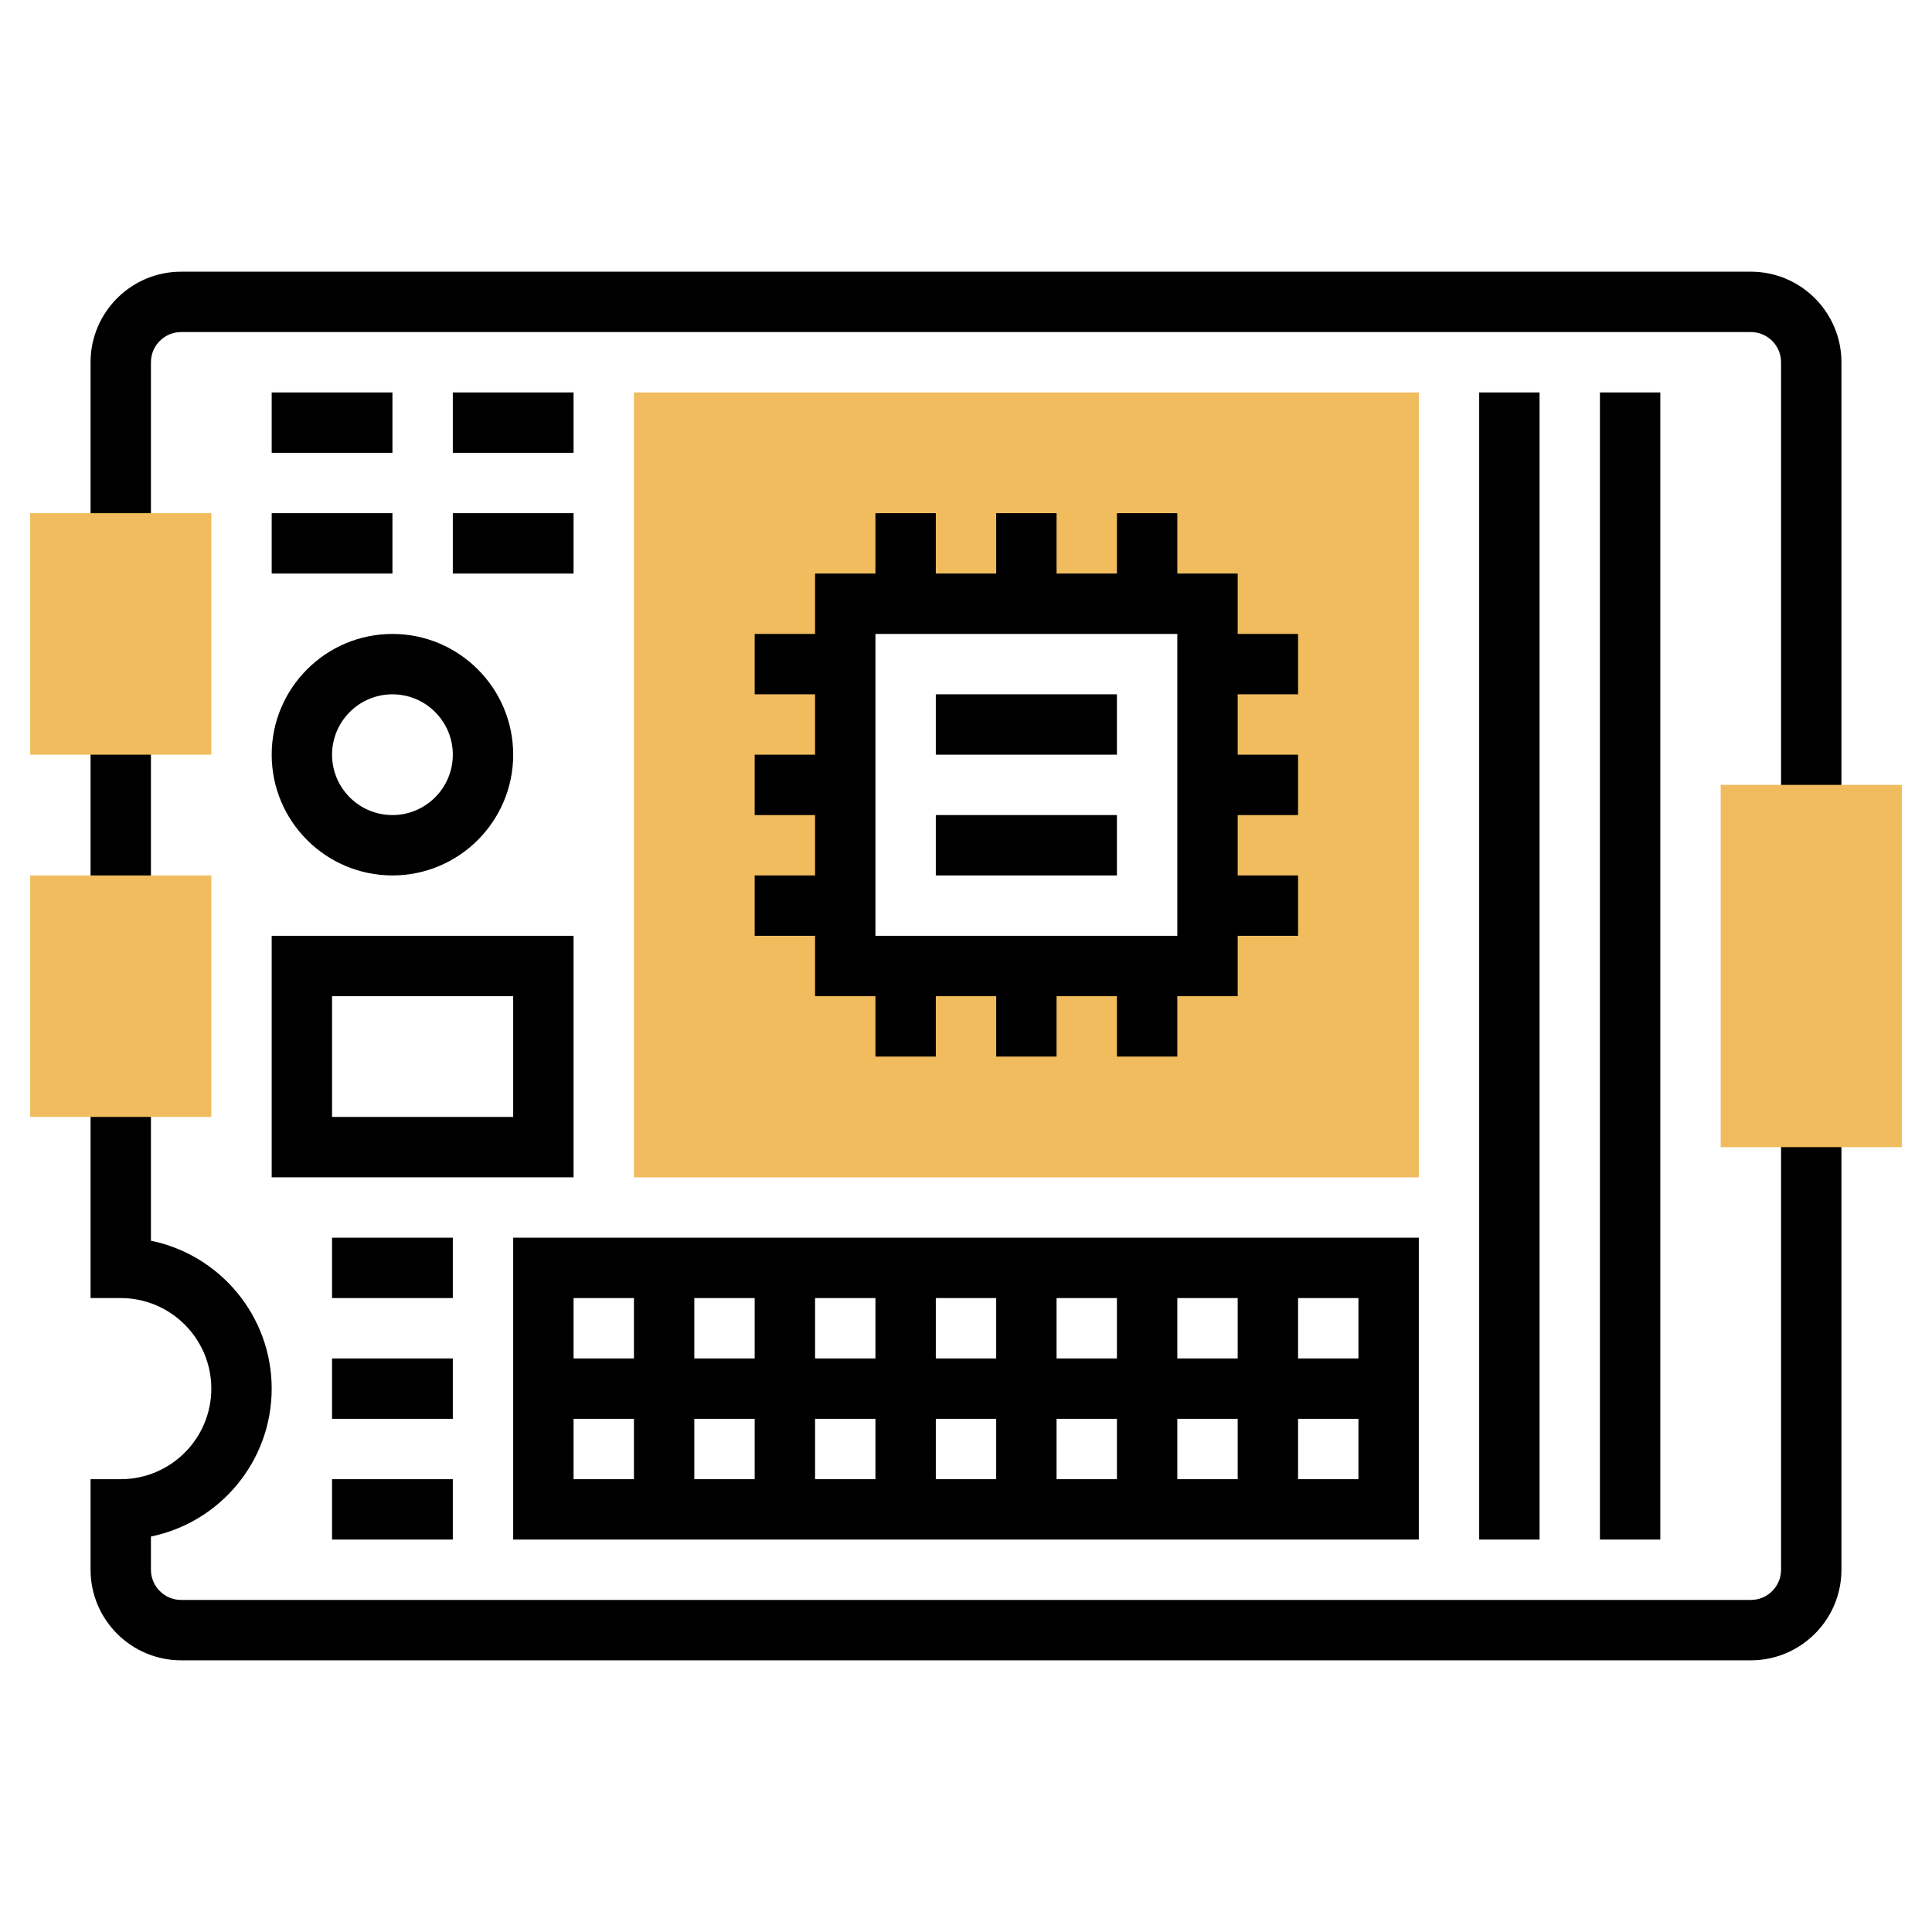 <?xml version="1.0" encoding="iso-8859-1"?>
<!-- Generator: Adobe Illustrator 22.1.0, SVG Export Plug-In . SVG Version: 6.00 Build 0)  -->
<svg xmlns="http://www.w3.org/2000/svg" xmlns:xlink="http://www.w3.org/1999/xlink" version="1.1" id="Layer_1_1_" x="0px" y="0px" viewBox="0 0 64 64" style="enable-background:new 0 0 64 64;" xml:space="preserve" width="512" height="512">
<g>
	<g>
		<path d="M58,55H6c-1.654,0-3-1.346-3-3v-3h1c1.654,0,3-1.346,3-3s-1.346-3-3-3H3v-7h2v5.101C7.279,41.565,9,43.585,9,46    s-1.721,4.435-4,4.899V52c0,0.551,0.449,1,1,1h52c0.551,0,1-0.449,1-1V37h2v15C61,53.654,59.654,55,58,55z"/>
	</g>
	<g>
		<path style="fill:#F0BC5E;" d="M28,32h12V20H28V32z M47,39H21V13h26V39z"/>
	</g>
	<g>
		<rect x="3" y="24" width="2" height="6"/>
	</g>
	<g>
		<path d="M61,27h-2V12c0-0.551-0.449-1-1-1H6c-0.551,0-1,0.449-1,1v6H3v-6c0-1.654,1.346-3,3-3h52c1.654,0,3,1.346,3,3V27z"/>
	</g>
	<g>
		<path style="fill:#F0BC5E;" d="M7,37H1v-8h6V37z"/>
	</g>
	<g>
		<path style="fill:#F0BC5E;" d="M63,38h-6V26h6V38z"/>
	</g>
	<g>
		<path style="fill:#F0BC5E;" d="M7,25H1v-8h6V25z"/>
	</g>
	<g>
		<rect x="53" y="13" width="2" height="38"/>
	</g>
	<g>
		<rect x="49" y="13" width="2" height="38"/>
	</g>
	<g>
		<rect x="9" y="13" width="4" height="2"/>
	</g>
	<g>
		<rect x="15" y="13" width="4" height="2"/>
	</g>
	<g>
		<rect x="9" y="17" width="4" height="2"/>
	</g>
	<g>
		<rect x="15" y="17" width="4" height="2"/>
	</g>
	<g>
		<path d="M13,29c-2.206,0-4-1.794-4-4s1.794-4,4-4s4,1.794,4,4S15.206,29,13,29z M13,23c-1.103,0-2,0.897-2,2s0.897,2,2,2    s2-0.897,2-2S14.103,23,13,23z"/>
	</g>
	<g>
		<path d="M19,39H9v-8h10V39z M11,37h6v-4h-6V37z"/>
	</g>
	<g>
		<rect x="11" y="41" width="4" height="2"/>
	</g>
	<g>
		<rect x="11" y="45" width="4" height="2"/>
	</g>
	<g>
		<rect x="11" y="49" width="4" height="2"/>
	</g>
	<g>
		<path d="M27,33h2v2h2v-2h2v2h2v-2h2v2h2v-2h2v-2h2v-2h-2v-2h2v-2h-2v-2h2v-2h-2v-2h-2v-2h-2v2h-2v-2h-2v2h-2v-2h-2v2h-2v2h-2v2h2    v2h-2v2h2v2h-2v2h2V33z M29,21h10v10H29V21z"/>
		<rect x="31" y="23" width="6" height="2"/>
		<rect x="31" y="27" width="6" height="2"/>
		<path d="M17,41v10h30V41H17z M45,45h-2v-2h2V45z M33,45h-2v-2h2V45z M35,43h2v2h-2V43z M29,45h-2v-2h2V45z M25,45h-2v-2h2V45z     M25,47v2h-2v-2H25z M27,47h2v2h-2V47z M31,47h2v2h-2V47z M35,47h2v2h-2V47z M39,47h2v2h-2V47z M39,45v-2h2v2H39z M21,43v2h-2v-2    H21z M19,47h2v2h-2V47z M43,49v-2h2v2H43z"/>
	</g>
</g>
</svg>
